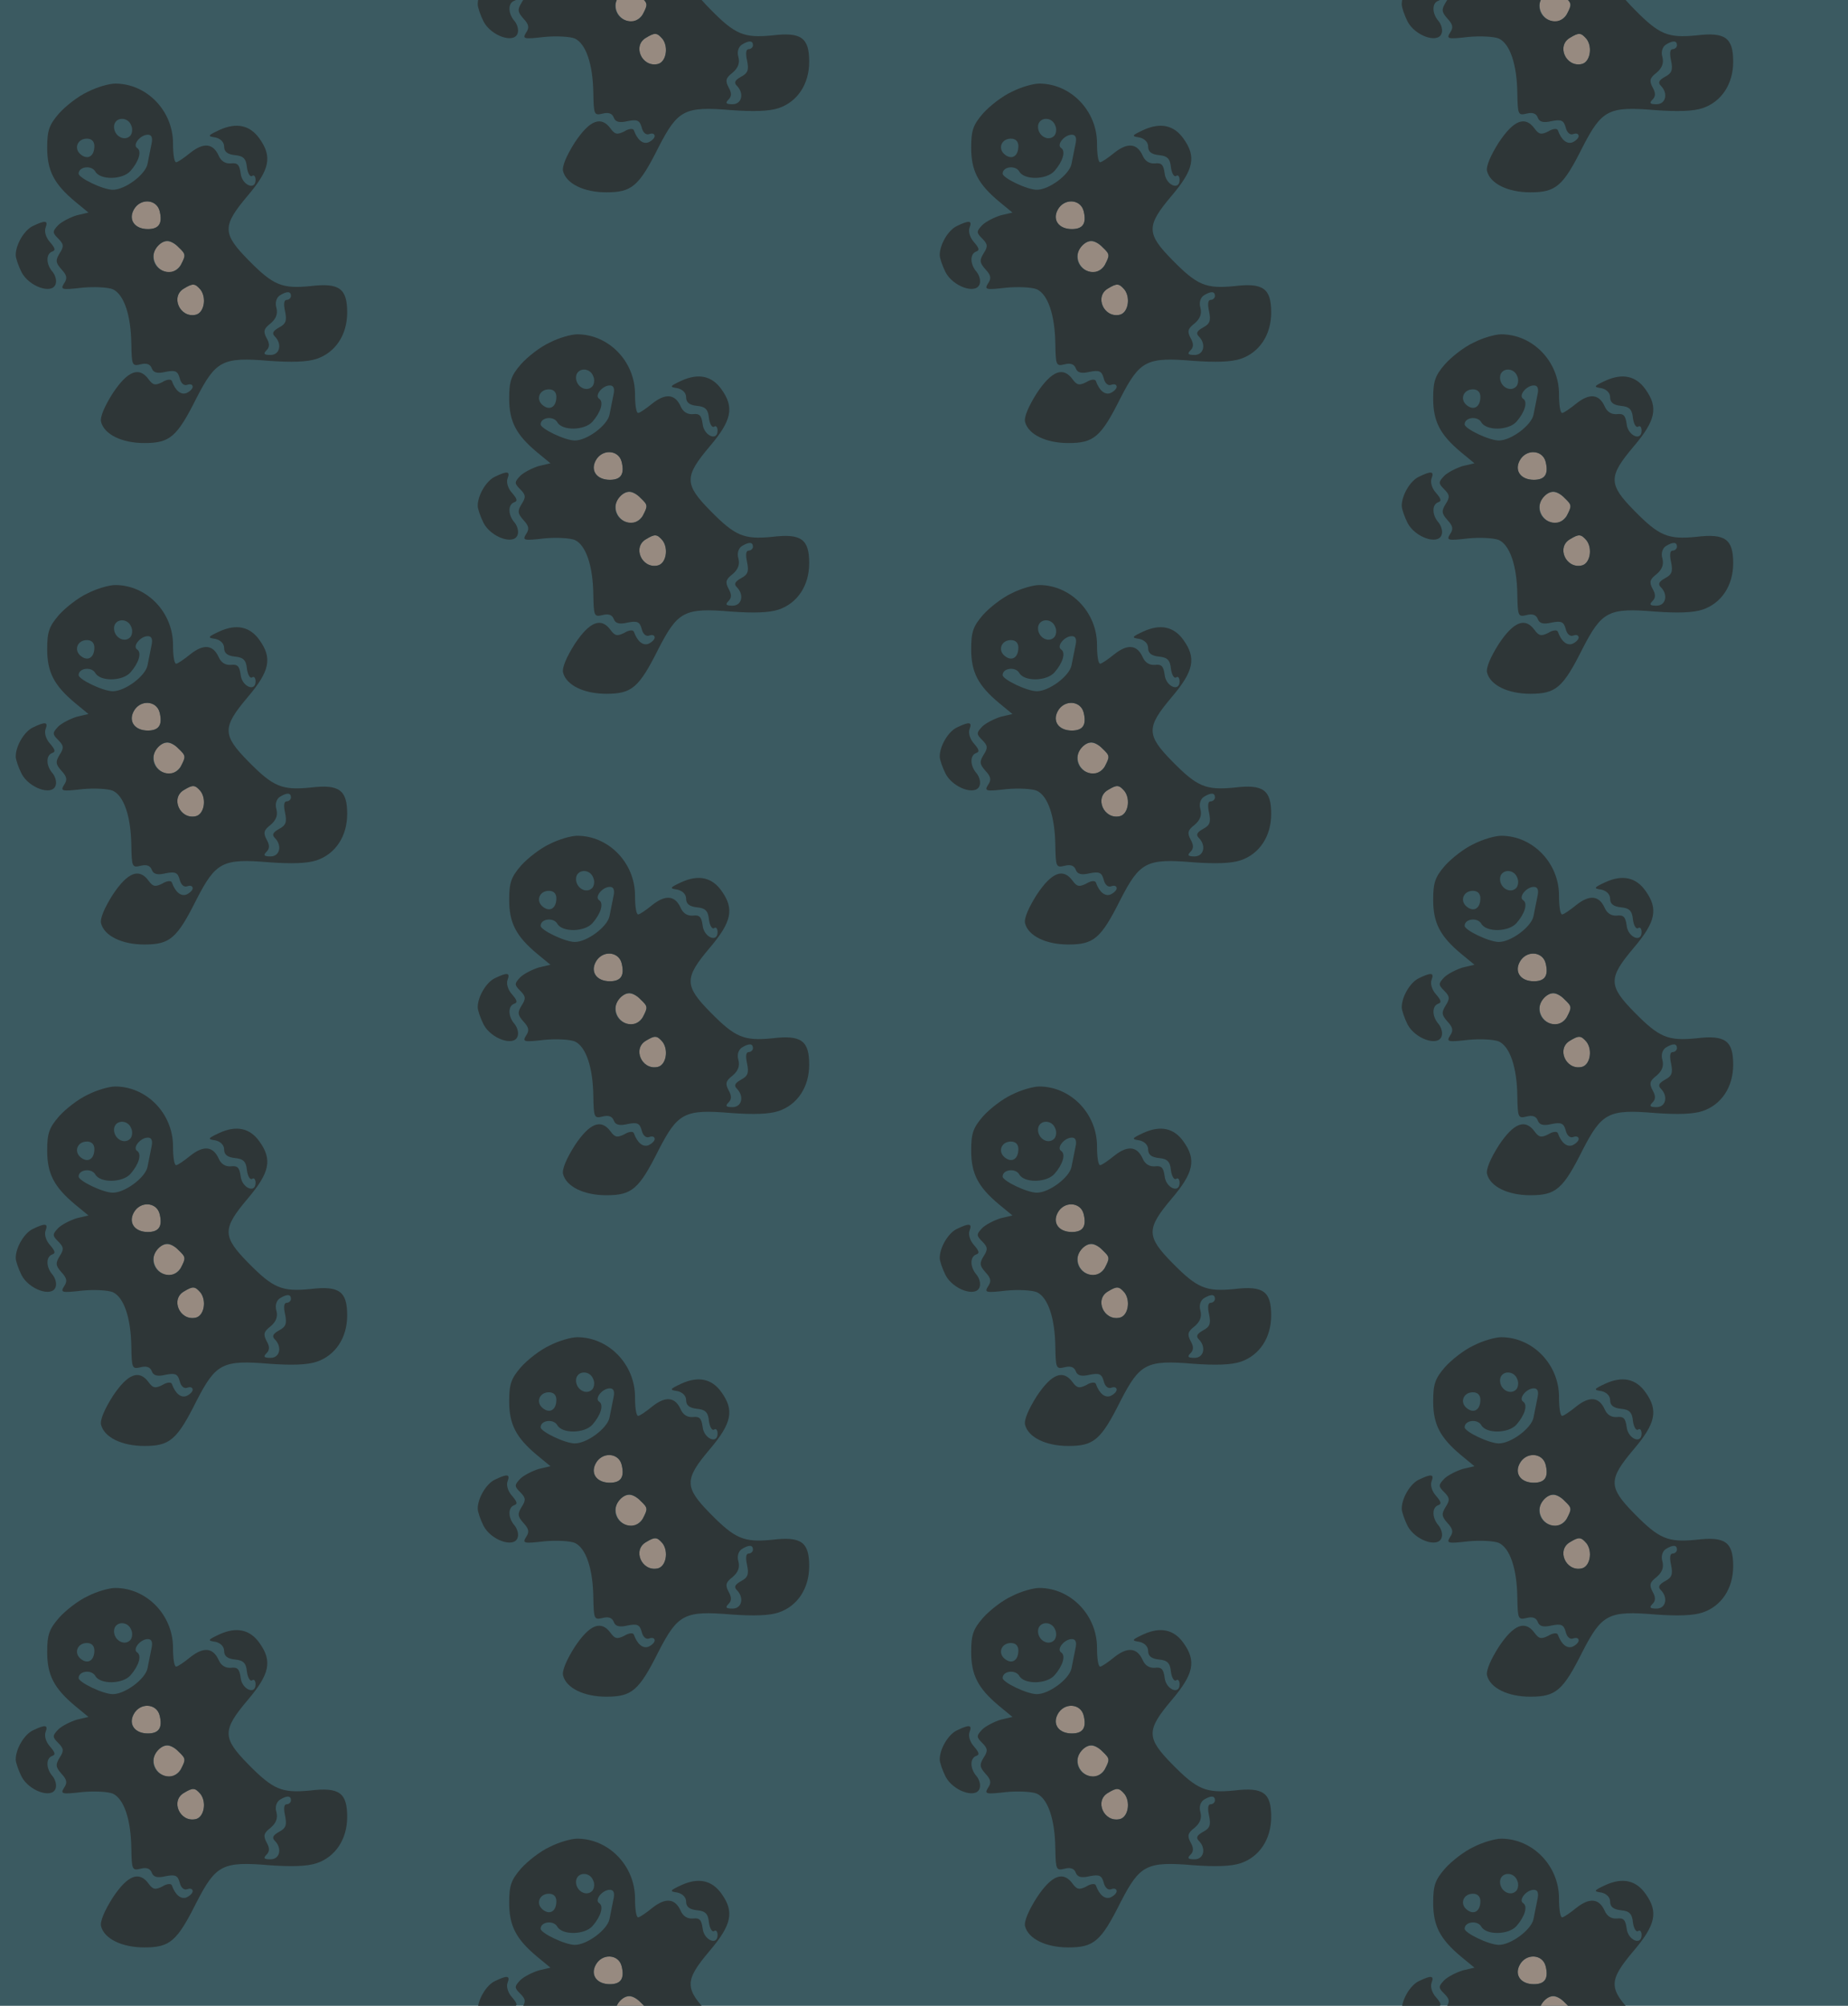 <?xml version="1.0" standalone="no"?>
<!DOCTYPE svg PUBLIC "-//W3C//DTD SVG 20010904//EN"
 "http://www.w3.org/TR/2001/REC-SVG-20010904/DTD/svg10.dtd">
<svg version="1.0" xmlns="http://www.w3.org/2000/svg" width="376pt" height="408pt" viewBox="0 0 376 408" preserveAspectRatio = "xMidYMid meet" >
<rect width="376" height="408" fill="#3B5A61"/>
<g id="col0" transform="translate(0, 13)">
<g id="0" transform="translate(0,0.0)scale(0.8,0.8)">

<path d="M468 449 c-35 -20 -11 -75 29 -67 22 4 29 43 13 64 -14 16 -19 17 -42 3z" transform="translate(0,102) scale(0.1,-0.1)" stroke="none" fill="#978A80"/>

<path d="M340 649 c-14 -26 3 -49 36 -49 28 0 38 14 30 46 -8 31 -50 33 -66 3z" transform="translate(0,102) scale(0.1,-0.1)" stroke="none" fill="#978A80"/>

<path d="M402 558 c-25 -25 -6 -68 30 -68 9 0 22 9 28 19 13 25 13 27 -6 45 -19 19 -36 20 -52 4z" transform="translate(0,102) scale(0.1,-0.1)" stroke="none" fill="#978A80"/>

<path d="M84 608 c-22 -10 -44 -47 -44 -74 0 -8 7 -28 15 -44 19 -36 76 -56 86 -31 4 9 0 23 -7 32 -17 19 -18 46 -1 52 9 3 7 9 -6 24 -10 11 -15 27 -11 37 7 18 -1 19 -32 4z" transform="translate(0,102) scale(0.1,-0.1)" stroke="none" fill="#2E3637"/>

<path d="M223 949 c-24 -11 -56 -36 -73 -55 -25 -29 -30 -43 -30 -87 0 -58 17 -92 71 -137 l34 -28 -30 -7 c-16 -5 -38 -16 -47 -25 -15 -16 -15 -19 0 -34 14 -14 15 -20 4 -37 -11 -18 -11 -24 4 -41 14 -15 16 -23 7 -36 -10 -16 -6 -17 46 -11 31 3 66 1 78 -4 28 -13 46 -65 47 -139 1 -54 2 -57 23 -52 15 4 25 1 29 -10 4 -11 14 -14 35 -9 25 5 31 2 36 -16 3 -13 11 -20 19 -17 8 3 14 1 14 -5 0 -5 -7 -12 -16 -16 -14 -5 -28 6 -37 31 -2 5 -13 4 -24 -3 -18 -9 -24 -8 -35 7 -24 33 -53 22 -91 -35 -21 -33 -33 -61 -30 -73 8 -32 53 -54 110 -54 65 0 83 15 133 115 49 95 66 104 185 94 56 -4 96 -3 120 5 48 16 78 61 78 118 0 61 -20 76 -94 67 -72 -7 -94 2 -157 66 -67 68 -67 87 -2 164 56 66 63 99 30 145 -24 34 -58 42 -102 22 -30 -14 -31 -16 -10 -19 13 -3 22 -12 22 -23 0 -13 8 -20 28 -22 21 -2 28 -9 30 -31 2 -15 8 -25 13 -22 5 4 9 -1 9 -10 0 -28 -35 -13 -38 17 -3 22 -8 27 -25 25 -14 -1 -25 6 -31 20 -14 31 -38 34 -72 7 -16 -13 -32 -24 -36 -24 -5 0 -8 21 -8 48 0 83 -67 152 -147 152 -15 0 -47 -9 -70 -21z m111 -86 c4 -9 2 -21 -3 -26 -15 -15 -41 0 -41 23 0 25 35 28 44 3z m51 -48 c-3 -14 -7 -36 -10 -50 -6 -27 -57 -65 -88 -65 -25 0 -87 30 -87 41 0 18 32 22 42 6 12 -23 70 -22 90 1 21 24 29 50 17 58 -13 8 8 34 27 34 10 0 13 -8 9 -25z m-145 -4 c0 -26 -17 -36 -35 -21 -18 15 -8 40 16 40 12 0 19 -7 19 -19z m166 -165 c8 -32 -2 -46 -30 -46 -33 0 -50 23 -36 49 16 30 58 28 66 -3z m48 -92 c19 -18 19 -20 6 -45 -18 -33 -70 -18 -70 21 0 19 19 40 36 40 7 0 20 -7 28 -16z m56 -108 c16 -21 9 -60 -13 -64 -40 -8 -64 47 -29 67 23 14 28 13 42 -3z m230 -16 c0 -5 -5 -10 -11 -10 -7 0 -8 -11 -4 -29 5 -24 2 -32 -15 -41 -16 -9 -19 -15 -11 -23 19 -19 13 -47 -11 -47 -17 0 -19 3 -10 12 8 8 8 17 0 31 -9 17 -7 24 10 37 14 12 19 24 15 40 -4 13 0 25 8 31 19 12 29 11 29 -1z" transform="translate(0,102) scale(0.1,-0.1)" stroke="none" fill="#2E3637"/>

</g>

<g id="1" transform="translate(0,102.0)scale(0.8,0.8)">

<path d="M468 449 c-35 -20 -11 -75 29 -67 22 4 29 43 13 64 -14 16 -19 17 -42 3z" transform="translate(0,102) scale(0.1,-0.1)" stroke="none" fill="#978A80"/>

<path d="M340 649 c-14 -26 3 -49 36 -49 28 0 38 14 30 46 -8 31 -50 33 -66 3z" transform="translate(0,102) scale(0.1,-0.1)" stroke="none" fill="#978A80"/>

<path d="M402 558 c-25 -25 -6 -68 30 -68 9 0 22 9 28 19 13 25 13 27 -6 45 -19 19 -36 20 -52 4z" transform="translate(0,102) scale(0.1,-0.1)" stroke="none" fill="#978A80"/>

<path d="M84 608 c-22 -10 -44 -47 -44 -74 0 -8 7 -28 15 -44 19 -36 76 -56 86 -31 4 9 0 23 -7 32 -17 19 -18 46 -1 52 9 3 7 9 -6 24 -10 11 -15 27 -11 37 7 18 -1 19 -32 4z" transform="translate(0,102) scale(0.1,-0.1)" stroke="none" fill="#2E3637"/>

<path d="M223 949 c-24 -11 -56 -36 -73 -55 -25 -29 -30 -43 -30 -87 0 -58 17 -92 71 -137 l34 -28 -30 -7 c-16 -5 -38 -16 -47 -25 -15 -16 -15 -19 0 -34 14 -14 15 -20 4 -37 -11 -18 -11 -24 4 -41 14 -15 16 -23 7 -36 -10 -16 -6 -17 46 -11 31 3 66 1 78 -4 28 -13 46 -65 47 -139 1 -54 2 -57 23 -52 15 4 25 1 29 -10 4 -11 14 -14 35 -9 25 5 31 2 36 -16 3 -13 11 -20 19 -17 8 3 14 1 14 -5 0 -5 -7 -12 -16 -16 -14 -5 -28 6 -37 31 -2 5 -13 4 -24 -3 -18 -9 -24 -8 -35 7 -24 33 -53 22 -91 -35 -21 -33 -33 -61 -30 -73 8 -32 53 -54 110 -54 65 0 83 15 133 115 49 95 66 104 185 94 56 -4 96 -3 120 5 48 16 78 61 78 118 0 61 -20 76 -94 67 -72 -7 -94 2 -157 66 -67 68 -67 87 -2 164 56 66 63 99 30 145 -24 34 -58 42 -102 22 -30 -14 -31 -16 -10 -19 13 -3 22 -12 22 -23 0 -13 8 -20 28 -22 21 -2 28 -9 30 -31 2 -15 8 -25 13 -22 5 4 9 -1 9 -10 0 -28 -35 -13 -38 17 -3 22 -8 27 -25 25 -14 -1 -25 6 -31 20 -14 31 -38 34 -72 7 -16 -13 -32 -24 -36 -24 -5 0 -8 21 -8 48 0 83 -67 152 -147 152 -15 0 -47 -9 -70 -21z m111 -86 c4 -9 2 -21 -3 -26 -15 -15 -41 0 -41 23 0 25 35 28 44 3z m51 -48 c-3 -14 -7 -36 -10 -50 -6 -27 -57 -65 -88 -65 -25 0 -87 30 -87 41 0 18 32 22 42 6 12 -23 70 -22 90 1 21 24 29 50 17 58 -13 8 8 34 27 34 10 0 13 -8 9 -25z m-145 -4 c0 -26 -17 -36 -35 -21 -18 15 -8 40 16 40 12 0 19 -7 19 -19z m166 -165 c8 -32 -2 -46 -30 -46 -33 0 -50 23 -36 49 16 30 58 28 66 -3z m48 -92 c19 -18 19 -20 6 -45 -18 -33 -70 -18 -70 21 0 19 19 40 36 40 7 0 20 -7 28 -16z m56 -108 c16 -21 9 -60 -13 -64 -40 -8 -64 47 -29 67 23 14 28 13 42 -3z m230 -16 c0 -5 -5 -10 -11 -10 -7 0 -8 -11 -4 -29 5 -24 2 -32 -15 -41 -16 -9 -19 -15 -11 -23 19 -19 13 -47 -11 -47 -17 0 -19 3 -10 12 8 8 8 17 0 31 -9 17 -7 24 10 37 14 12 19 24 15 40 -4 13 0 25 8 31 19 12 29 11 29 -1z" transform="translate(0,102) scale(0.1,-0.1)" stroke="none" fill="#2E3637"/>

</g>

<g id="2" transform="translate(0,204.0)scale(0.8,0.8)">

<path d="M468 449 c-35 -20 -11 -75 29 -67 22 4 29 43 13 64 -14 16 -19 17 -42 3z" transform="translate(0,102) scale(0.1,-0.1)" stroke="none" fill="#978A80"/>

<path d="M340 649 c-14 -26 3 -49 36 -49 28 0 38 14 30 46 -8 31 -50 33 -66 3z" transform="translate(0,102) scale(0.1,-0.1)" stroke="none" fill="#978A80"/>

<path d="M402 558 c-25 -25 -6 -68 30 -68 9 0 22 9 28 19 13 25 13 27 -6 45 -19 19 -36 20 -52 4z" transform="translate(0,102) scale(0.1,-0.1)" stroke="none" fill="#978A80"/>

<path d="M84 608 c-22 -10 -44 -47 -44 -74 0 -8 7 -28 15 -44 19 -36 76 -56 86 -31 4 9 0 23 -7 32 -17 19 -18 46 -1 52 9 3 7 9 -6 24 -10 11 -15 27 -11 37 7 18 -1 19 -32 4z" transform="translate(0,102) scale(0.1,-0.1)" stroke="none" fill="#2E3637"/>

<path d="M223 949 c-24 -11 -56 -36 -73 -55 -25 -29 -30 -43 -30 -87 0 -58 17 -92 71 -137 l34 -28 -30 -7 c-16 -5 -38 -16 -47 -25 -15 -16 -15 -19 0 -34 14 -14 15 -20 4 -37 -11 -18 -11 -24 4 -41 14 -15 16 -23 7 -36 -10 -16 -6 -17 46 -11 31 3 66 1 78 -4 28 -13 46 -65 47 -139 1 -54 2 -57 23 -52 15 4 25 1 29 -10 4 -11 14 -14 35 -9 25 5 31 2 36 -16 3 -13 11 -20 19 -17 8 3 14 1 14 -5 0 -5 -7 -12 -16 -16 -14 -5 -28 6 -37 31 -2 5 -13 4 -24 -3 -18 -9 -24 -8 -35 7 -24 33 -53 22 -91 -35 -21 -33 -33 -61 -30 -73 8 -32 53 -54 110 -54 65 0 83 15 133 115 49 95 66 104 185 94 56 -4 96 -3 120 5 48 16 78 61 78 118 0 61 -20 76 -94 67 -72 -7 -94 2 -157 66 -67 68 -67 87 -2 164 56 66 63 99 30 145 -24 34 -58 42 -102 22 -30 -14 -31 -16 -10 -19 13 -3 22 -12 22 -23 0 -13 8 -20 28 -22 21 -2 28 -9 30 -31 2 -15 8 -25 13 -22 5 4 9 -1 9 -10 0 -28 -35 -13 -38 17 -3 22 -8 27 -25 25 -14 -1 -25 6 -31 20 -14 31 -38 34 -72 7 -16 -13 -32 -24 -36 -24 -5 0 -8 21 -8 48 0 83 -67 152 -147 152 -15 0 -47 -9 -70 -21z m111 -86 c4 -9 2 -21 -3 -26 -15 -15 -41 0 -41 23 0 25 35 28 44 3z m51 -48 c-3 -14 -7 -36 -10 -50 -6 -27 -57 -65 -88 -65 -25 0 -87 30 -87 41 0 18 32 22 42 6 12 -23 70 -22 90 1 21 24 29 50 17 58 -13 8 8 34 27 34 10 0 13 -8 9 -25z m-145 -4 c0 -26 -17 -36 -35 -21 -18 15 -8 40 16 40 12 0 19 -7 19 -19z m166 -165 c8 -32 -2 -46 -30 -46 -33 0 -50 23 -36 49 16 30 58 28 66 -3z m48 -92 c19 -18 19 -20 6 -45 -18 -33 -70 -18 -70 21 0 19 19 40 36 40 7 0 20 -7 28 -16z m56 -108 c16 -21 9 -60 -13 -64 -40 -8 -64 47 -29 67 23 14 28 13 42 -3z m230 -16 c0 -5 -5 -10 -11 -10 -7 0 -8 -11 -4 -29 5 -24 2 -32 -15 -41 -16 -9 -19 -15 -11 -23 19 -19 13 -47 -11 -47 -17 0 -19 3 -10 12 8 8 8 17 0 31 -9 17 -7 24 10 37 14 12 19 24 15 40 -4 13 0 25 8 31 19 12 29 11 29 -1z" transform="translate(0,102) scale(0.1,-0.1)" stroke="none" fill="#2E3637"/>

</g>

<g id="3" transform="translate(0,306.0)scale(0.8,0.8)">

<path d="M468 449 c-35 -20 -11 -75 29 -67 22 4 29 43 13 64 -14 16 -19 17 -42 3z" transform="translate(0,102) scale(0.1,-0.1)" stroke="none" fill="#978A80"/>

<path d="M340 649 c-14 -26 3 -49 36 -49 28 0 38 14 30 46 -8 31 -50 33 -66 3z" transform="translate(0,102) scale(0.1,-0.1)" stroke="none" fill="#978A80"/>

<path d="M402 558 c-25 -25 -6 -68 30 -68 9 0 22 9 28 19 13 25 13 27 -6 45 -19 19 -36 20 -52 4z" transform="translate(0,102) scale(0.1,-0.1)" stroke="none" fill="#978A80"/>

<path d="M84 608 c-22 -10 -44 -47 -44 -74 0 -8 7 -28 15 -44 19 -36 76 -56 86 -31 4 9 0 23 -7 32 -17 19 -18 46 -1 52 9 3 7 9 -6 24 -10 11 -15 27 -11 37 7 18 -1 19 -32 4z" transform="translate(0,102) scale(0.1,-0.1)" stroke="none" fill="#2E3637"/>

<path d="M223 949 c-24 -11 -56 -36 -73 -55 -25 -29 -30 -43 -30 -87 0 -58 17 -92 71 -137 l34 -28 -30 -7 c-16 -5 -38 -16 -47 -25 -15 -16 -15 -19 0 -34 14 -14 15 -20 4 -37 -11 -18 -11 -24 4 -41 14 -15 16 -23 7 -36 -10 -16 -6 -17 46 -11 31 3 66 1 78 -4 28 -13 46 -65 47 -139 1 -54 2 -57 23 -52 15 4 25 1 29 -10 4 -11 14 -14 35 -9 25 5 31 2 36 -16 3 -13 11 -20 19 -17 8 3 14 1 14 -5 0 -5 -7 -12 -16 -16 -14 -5 -28 6 -37 31 -2 5 -13 4 -24 -3 -18 -9 -24 -8 -35 7 -24 33 -53 22 -91 -35 -21 -33 -33 -61 -30 -73 8 -32 53 -54 110 -54 65 0 83 15 133 115 49 95 66 104 185 94 56 -4 96 -3 120 5 48 16 78 61 78 118 0 61 -20 76 -94 67 -72 -7 -94 2 -157 66 -67 68 -67 87 -2 164 56 66 63 99 30 145 -24 34 -58 42 -102 22 -30 -14 -31 -16 -10 -19 13 -3 22 -12 22 -23 0 -13 8 -20 28 -22 21 -2 28 -9 30 -31 2 -15 8 -25 13 -22 5 4 9 -1 9 -10 0 -28 -35 -13 -38 17 -3 22 -8 27 -25 25 -14 -1 -25 6 -31 20 -14 31 -38 34 -72 7 -16 -13 -32 -24 -36 -24 -5 0 -8 21 -8 48 0 83 -67 152 -147 152 -15 0 -47 -9 -70 -21z m111 -86 c4 -9 2 -21 -3 -26 -15 -15 -41 0 -41 23 0 25 35 28 44 3z m51 -48 c-3 -14 -7 -36 -10 -50 -6 -27 -57 -65 -88 -65 -25 0 -87 30 -87 41 0 18 32 22 42 6 12 -23 70 -22 90 1 21 24 29 50 17 58 -13 8 8 34 27 34 10 0 13 -8 9 -25z m-145 -4 c0 -26 -17 -36 -35 -21 -18 15 -8 40 16 40 12 0 19 -7 19 -19z m166 -165 c8 -32 -2 -46 -30 -46 -33 0 -50 23 -36 49 16 30 58 28 66 -3z m48 -92 c19 -18 19 -20 6 -45 -18 -33 -70 -18 -70 21 0 19 19 40 36 40 7 0 20 -7 28 -16z m56 -108 c16 -21 9 -60 -13 -64 -40 -8 -64 47 -29 67 23 14 28 13 42 -3z m230 -16 c0 -5 -5 -10 -11 -10 -7 0 -8 -11 -4 -29 5 -24 2 -32 -15 -41 -16 -9 -19 -15 -11 -23 19 -19 13 -47 -11 -47 -17 0 -19 3 -10 12 8 8 8 17 0 31 -9 17 -7 24 10 37 14 12 19 24 15 40 -4 13 0 25 8 31 19 12 29 11 29 -1z" transform="translate(0,102) scale(0.1,-0.1)" stroke="none" fill="#2E3637"/>

</g>

<g id="4" transform="translate(0,408.0)scale(0.8,0.8)">

<path d="M468 449 c-35 -20 -11 -75 29 -67 22 4 29 43 13 64 -14 16 -19 17 -42 3z" transform="translate(0,102) scale(0.1,-0.1)" stroke="none" fill="#978A80"/>

<path d="M340 649 c-14 -26 3 -49 36 -49 28 0 38 14 30 46 -8 31 -50 33 -66 3z" transform="translate(0,102) scale(0.1,-0.1)" stroke="none" fill="#978A80"/>

<path d="M402 558 c-25 -25 -6 -68 30 -68 9 0 22 9 28 19 13 25 13 27 -6 45 -19 19 -36 20 -52 4z" transform="translate(0,102) scale(0.1,-0.1)" stroke="none" fill="#978A80"/>

<path d="M84 608 c-22 -10 -44 -47 -44 -74 0 -8 7 -28 15 -44 19 -36 76 -56 86 -31 4 9 0 23 -7 32 -17 19 -18 46 -1 52 9 3 7 9 -6 24 -10 11 -15 27 -11 37 7 18 -1 19 -32 4z" transform="translate(0,102) scale(0.1,-0.1)" stroke="none" fill="#2E3637"/>

<path d="M223 949 c-24 -11 -56 -36 -73 -55 -25 -29 -30 -43 -30 -87 0 -58 17 -92 71 -137 l34 -28 -30 -7 c-16 -5 -38 -16 -47 -25 -15 -16 -15 -19 0 -34 14 -14 15 -20 4 -37 -11 -18 -11 -24 4 -41 14 -15 16 -23 7 -36 -10 -16 -6 -17 46 -11 31 3 66 1 78 -4 28 -13 46 -65 47 -139 1 -54 2 -57 23 -52 15 4 25 1 29 -10 4 -11 14 -14 35 -9 25 5 31 2 36 -16 3 -13 11 -20 19 -17 8 3 14 1 14 -5 0 -5 -7 -12 -16 -16 -14 -5 -28 6 -37 31 -2 5 -13 4 -24 -3 -18 -9 -24 -8 -35 7 -24 33 -53 22 -91 -35 -21 -33 -33 -61 -30 -73 8 -32 53 -54 110 -54 65 0 83 15 133 115 49 95 66 104 185 94 56 -4 96 -3 120 5 48 16 78 61 78 118 0 61 -20 76 -94 67 -72 -7 -94 2 -157 66 -67 68 -67 87 -2 164 56 66 63 99 30 145 -24 34 -58 42 -102 22 -30 -14 -31 -16 -10 -19 13 -3 22 -12 22 -23 0 -13 8 -20 28 -22 21 -2 28 -9 30 -31 2 -15 8 -25 13 -22 5 4 9 -1 9 -10 0 -28 -35 -13 -38 17 -3 22 -8 27 -25 25 -14 -1 -25 6 -31 20 -14 31 -38 34 -72 7 -16 -13 -32 -24 -36 -24 -5 0 -8 21 -8 48 0 83 -67 152 -147 152 -15 0 -47 -9 -70 -21z m111 -86 c4 -9 2 -21 -3 -26 -15 -15 -41 0 -41 23 0 25 35 28 44 3z m51 -48 c-3 -14 -7 -36 -10 -50 -6 -27 -57 -65 -88 -65 -25 0 -87 30 -87 41 0 18 32 22 42 6 12 -23 70 -22 90 1 21 24 29 50 17 58 -13 8 8 34 27 34 10 0 13 -8 9 -25z m-145 -4 c0 -26 -17 -36 -35 -21 -18 15 -8 40 16 40 12 0 19 -7 19 -19z m166 -165 c8 -32 -2 -46 -30 -46 -33 0 -50 23 -36 49 16 30 58 28 66 -3z m48 -92 c19 -18 19 -20 6 -45 -18 -33 -70 -18 -70 21 0 19 19 40 36 40 7 0 20 -7 28 -16z m56 -108 c16 -21 9 -60 -13 -64 -40 -8 -64 47 -29 67 23 14 28 13 42 -3z m230 -16 c0 -5 -5 -10 -11 -10 -7 0 -8 -11 -4 -29 5 -24 2 -32 -15 -41 -16 -9 -19 -15 -11 -23 19 -19 13 -47 -11 -47 -17 0 -19 3 -10 12 8 8 8 17 0 31 -9 17 -7 24 10 37 14 12 19 24 15 40 -4 13 0 25 8 31 19 12 29 11 29 -1z" transform="translate(0,102) scale(0.1,-0.1)" stroke="none" fill="#2E3637"/>

</g>

</g>
<g id="col1" transform="translate(94, -38.0)">
<g id="0" transform="translate(0,0.0)scale(0.8,0.8)">

<path d="M468 449 c-35 -20 -11 -75 29 -67 22 4 29 43 13 64 -14 16 -19 17 -42 3z" transform="translate(0,102) scale(0.1,-0.1)" stroke="none" fill="#978A80"/>

<path d="M340 649 c-14 -26 3 -49 36 -49 28 0 38 14 30 46 -8 31 -50 33 -66 3z" transform="translate(0,102) scale(0.1,-0.1)" stroke="none" fill="#978A80"/>

<path d="M402 558 c-25 -25 -6 -68 30 -68 9 0 22 9 28 19 13 25 13 27 -6 45 -19 19 -36 20 -52 4z" transform="translate(0,102) scale(0.1,-0.1)" stroke="none" fill="#978A80"/>

<path d="M84 608 c-22 -10 -44 -47 -44 -74 0 -8 7 -28 15 -44 19 -36 76 -56 86 -31 4 9 0 23 -7 32 -17 19 -18 46 -1 52 9 3 7 9 -6 24 -10 11 -15 27 -11 37 7 18 -1 19 -32 4z" transform="translate(0,102) scale(0.1,-0.1)" stroke="none" fill="#2E3637"/>

<path d="M223 949 c-24 -11 -56 -36 -73 -55 -25 -29 -30 -43 -30 -87 0 -58 17 -92 71 -137 l34 -28 -30 -7 c-16 -5 -38 -16 -47 -25 -15 -16 -15 -19 0 -34 14 -14 15 -20 4 -37 -11 -18 -11 -24 4 -41 14 -15 16 -23 7 -36 -10 -16 -6 -17 46 -11 31 3 66 1 78 -4 28 -13 46 -65 47 -139 1 -54 2 -57 23 -52 15 4 25 1 29 -10 4 -11 14 -14 35 -9 25 5 31 2 36 -16 3 -13 11 -20 19 -17 8 3 14 1 14 -5 0 -5 -7 -12 -16 -16 -14 -5 -28 6 -37 31 -2 5 -13 4 -24 -3 -18 -9 -24 -8 -35 7 -24 33 -53 22 -91 -35 -21 -33 -33 -61 -30 -73 8 -32 53 -54 110 -54 65 0 83 15 133 115 49 95 66 104 185 94 56 -4 96 -3 120 5 48 16 78 61 78 118 0 61 -20 76 -94 67 -72 -7 -94 2 -157 66 -67 68 -67 87 -2 164 56 66 63 99 30 145 -24 34 -58 42 -102 22 -30 -14 -31 -16 -10 -19 13 -3 22 -12 22 -23 0 -13 8 -20 28 -22 21 -2 28 -9 30 -31 2 -15 8 -25 13 -22 5 4 9 -1 9 -10 0 -28 -35 -13 -38 17 -3 22 -8 27 -25 25 -14 -1 -25 6 -31 20 -14 31 -38 34 -72 7 -16 -13 -32 -24 -36 -24 -5 0 -8 21 -8 48 0 83 -67 152 -147 152 -15 0 -47 -9 -70 -21z m111 -86 c4 -9 2 -21 -3 -26 -15 -15 -41 0 -41 23 0 25 35 28 44 3z m51 -48 c-3 -14 -7 -36 -10 -50 -6 -27 -57 -65 -88 -65 -25 0 -87 30 -87 41 0 18 32 22 42 6 12 -23 70 -22 90 1 21 24 29 50 17 58 -13 8 8 34 27 34 10 0 13 -8 9 -25z m-145 -4 c0 -26 -17 -36 -35 -21 -18 15 -8 40 16 40 12 0 19 -7 19 -19z m166 -165 c8 -32 -2 -46 -30 -46 -33 0 -50 23 -36 49 16 30 58 28 66 -3z m48 -92 c19 -18 19 -20 6 -45 -18 -33 -70 -18 -70 21 0 19 19 40 36 40 7 0 20 -7 28 -16z m56 -108 c16 -21 9 -60 -13 -64 -40 -8 -64 47 -29 67 23 14 28 13 42 -3z m230 -16 c0 -5 -5 -10 -11 -10 -7 0 -8 -11 -4 -29 5 -24 2 -32 -15 -41 -16 -9 -19 -15 -11 -23 19 -19 13 -47 -11 -47 -17 0 -19 3 -10 12 8 8 8 17 0 31 -9 17 -7 24 10 37 14 12 19 24 15 40 -4 13 0 25 8 31 19 12 29 11 29 -1z" transform="translate(0,102) scale(0.1,-0.1)" stroke="none" fill="#2E3637"/>

</g>

<g id="1" transform="translate(0,102.0)scale(0.8,0.8)">

<path d="M468 449 c-35 -20 -11 -75 29 -67 22 4 29 43 13 64 -14 16 -19 17 -42 3z" transform="translate(0,102) scale(0.1,-0.1)" stroke="none" fill="#978A80"/>

<path d="M340 649 c-14 -26 3 -49 36 -49 28 0 38 14 30 46 -8 31 -50 33 -66 3z" transform="translate(0,102) scale(0.1,-0.1)" stroke="none" fill="#978A80"/>

<path d="M402 558 c-25 -25 -6 -68 30 -68 9 0 22 9 28 19 13 25 13 27 -6 45 -19 19 -36 20 -52 4z" transform="translate(0,102) scale(0.1,-0.1)" stroke="none" fill="#978A80"/>

<path d="M84 608 c-22 -10 -44 -47 -44 -74 0 -8 7 -28 15 -44 19 -36 76 -56 86 -31 4 9 0 23 -7 32 -17 19 -18 46 -1 52 9 3 7 9 -6 24 -10 11 -15 27 -11 37 7 18 -1 19 -32 4z" transform="translate(0,102) scale(0.1,-0.1)" stroke="none" fill="#2E3637"/>

<path d="M223 949 c-24 -11 -56 -36 -73 -55 -25 -29 -30 -43 -30 -87 0 -58 17 -92 71 -137 l34 -28 -30 -7 c-16 -5 -38 -16 -47 -25 -15 -16 -15 -19 0 -34 14 -14 15 -20 4 -37 -11 -18 -11 -24 4 -41 14 -15 16 -23 7 -36 -10 -16 -6 -17 46 -11 31 3 66 1 78 -4 28 -13 46 -65 47 -139 1 -54 2 -57 23 -52 15 4 25 1 29 -10 4 -11 14 -14 35 -9 25 5 31 2 36 -16 3 -13 11 -20 19 -17 8 3 14 1 14 -5 0 -5 -7 -12 -16 -16 -14 -5 -28 6 -37 31 -2 5 -13 4 -24 -3 -18 -9 -24 -8 -35 7 -24 33 -53 22 -91 -35 -21 -33 -33 -61 -30 -73 8 -32 53 -54 110 -54 65 0 83 15 133 115 49 95 66 104 185 94 56 -4 96 -3 120 5 48 16 78 61 78 118 0 61 -20 76 -94 67 -72 -7 -94 2 -157 66 -67 68 -67 87 -2 164 56 66 63 99 30 145 -24 34 -58 42 -102 22 -30 -14 -31 -16 -10 -19 13 -3 22 -12 22 -23 0 -13 8 -20 28 -22 21 -2 28 -9 30 -31 2 -15 8 -25 13 -22 5 4 9 -1 9 -10 0 -28 -35 -13 -38 17 -3 22 -8 27 -25 25 -14 -1 -25 6 -31 20 -14 31 -38 34 -72 7 -16 -13 -32 -24 -36 -24 -5 0 -8 21 -8 48 0 83 -67 152 -147 152 -15 0 -47 -9 -70 -21z m111 -86 c4 -9 2 -21 -3 -26 -15 -15 -41 0 -41 23 0 25 35 28 44 3z m51 -48 c-3 -14 -7 -36 -10 -50 -6 -27 -57 -65 -88 -65 -25 0 -87 30 -87 41 0 18 32 22 42 6 12 -23 70 -22 90 1 21 24 29 50 17 58 -13 8 8 34 27 34 10 0 13 -8 9 -25z m-145 -4 c0 -26 -17 -36 -35 -21 -18 15 -8 40 16 40 12 0 19 -7 19 -19z m166 -165 c8 -32 -2 -46 -30 -46 -33 0 -50 23 -36 49 16 30 58 28 66 -3z m48 -92 c19 -18 19 -20 6 -45 -18 -33 -70 -18 -70 21 0 19 19 40 36 40 7 0 20 -7 28 -16z m56 -108 c16 -21 9 -60 -13 -64 -40 -8 -64 47 -29 67 23 14 28 13 42 -3z m230 -16 c0 -5 -5 -10 -11 -10 -7 0 -8 -11 -4 -29 5 -24 2 -32 -15 -41 -16 -9 -19 -15 -11 -23 19 -19 13 -47 -11 -47 -17 0 -19 3 -10 12 8 8 8 17 0 31 -9 17 -7 24 10 37 14 12 19 24 15 40 -4 13 0 25 8 31 19 12 29 11 29 -1z" transform="translate(0,102) scale(0.1,-0.1)" stroke="none" fill="#2E3637"/>

</g>

<g id="2" transform="translate(0,204.0)scale(0.8,0.8)">

<path d="M468 449 c-35 -20 -11 -75 29 -67 22 4 29 43 13 64 -14 16 -19 17 -42 3z" transform="translate(0,102) scale(0.1,-0.1)" stroke="none" fill="#978A80"/>

<path d="M340 649 c-14 -26 3 -49 36 -49 28 0 38 14 30 46 -8 31 -50 33 -66 3z" transform="translate(0,102) scale(0.1,-0.1)" stroke="none" fill="#978A80"/>

<path d="M402 558 c-25 -25 -6 -68 30 -68 9 0 22 9 28 19 13 25 13 27 -6 45 -19 19 -36 20 -52 4z" transform="translate(0,102) scale(0.1,-0.1)" stroke="none" fill="#978A80"/>

<path d="M84 608 c-22 -10 -44 -47 -44 -74 0 -8 7 -28 15 -44 19 -36 76 -56 86 -31 4 9 0 23 -7 32 -17 19 -18 46 -1 52 9 3 7 9 -6 24 -10 11 -15 27 -11 37 7 18 -1 19 -32 4z" transform="translate(0,102) scale(0.1,-0.1)" stroke="none" fill="#2E3637"/>

<path d="M223 949 c-24 -11 -56 -36 -73 -55 -25 -29 -30 -43 -30 -87 0 -58 17 -92 71 -137 l34 -28 -30 -7 c-16 -5 -38 -16 -47 -25 -15 -16 -15 -19 0 -34 14 -14 15 -20 4 -37 -11 -18 -11 -24 4 -41 14 -15 16 -23 7 -36 -10 -16 -6 -17 46 -11 31 3 66 1 78 -4 28 -13 46 -65 47 -139 1 -54 2 -57 23 -52 15 4 25 1 29 -10 4 -11 14 -14 35 -9 25 5 31 2 36 -16 3 -13 11 -20 19 -17 8 3 14 1 14 -5 0 -5 -7 -12 -16 -16 -14 -5 -28 6 -37 31 -2 5 -13 4 -24 -3 -18 -9 -24 -8 -35 7 -24 33 -53 22 -91 -35 -21 -33 -33 -61 -30 -73 8 -32 53 -54 110 -54 65 0 83 15 133 115 49 95 66 104 185 94 56 -4 96 -3 120 5 48 16 78 61 78 118 0 61 -20 76 -94 67 -72 -7 -94 2 -157 66 -67 68 -67 87 -2 164 56 66 63 99 30 145 -24 34 -58 42 -102 22 -30 -14 -31 -16 -10 -19 13 -3 22 -12 22 -23 0 -13 8 -20 28 -22 21 -2 28 -9 30 -31 2 -15 8 -25 13 -22 5 4 9 -1 9 -10 0 -28 -35 -13 -38 17 -3 22 -8 27 -25 25 -14 -1 -25 6 -31 20 -14 31 -38 34 -72 7 -16 -13 -32 -24 -36 -24 -5 0 -8 21 -8 48 0 83 -67 152 -147 152 -15 0 -47 -9 -70 -21z m111 -86 c4 -9 2 -21 -3 -26 -15 -15 -41 0 -41 23 0 25 35 28 44 3z m51 -48 c-3 -14 -7 -36 -10 -50 -6 -27 -57 -65 -88 -65 -25 0 -87 30 -87 41 0 18 32 22 42 6 12 -23 70 -22 90 1 21 24 29 50 17 58 -13 8 8 34 27 34 10 0 13 -8 9 -25z m-145 -4 c0 -26 -17 -36 -35 -21 -18 15 -8 40 16 40 12 0 19 -7 19 -19z m166 -165 c8 -32 -2 -46 -30 -46 -33 0 -50 23 -36 49 16 30 58 28 66 -3z m48 -92 c19 -18 19 -20 6 -45 -18 -33 -70 -18 -70 21 0 19 19 40 36 40 7 0 20 -7 28 -16z m56 -108 c16 -21 9 -60 -13 -64 -40 -8 -64 47 -29 67 23 14 28 13 42 -3z m230 -16 c0 -5 -5 -10 -11 -10 -7 0 -8 -11 -4 -29 5 -24 2 -32 -15 -41 -16 -9 -19 -15 -11 -23 19 -19 13 -47 -11 -47 -17 0 -19 3 -10 12 8 8 8 17 0 31 -9 17 -7 24 10 37 14 12 19 24 15 40 -4 13 0 25 8 31 19 12 29 11 29 -1z" transform="translate(0,102) scale(0.1,-0.1)" stroke="none" fill="#2E3637"/>

</g>

<g id="3" transform="translate(0,306.0)scale(0.8,0.8)">

<path d="M468 449 c-35 -20 -11 -75 29 -67 22 4 29 43 13 64 -14 16 -19 17 -42 3z" transform="translate(0,102) scale(0.1,-0.1)" stroke="none" fill="#978A80"/>

<path d="M340 649 c-14 -26 3 -49 36 -49 28 0 38 14 30 46 -8 31 -50 33 -66 3z" transform="translate(0,102) scale(0.1,-0.1)" stroke="none" fill="#978A80"/>

<path d="M402 558 c-25 -25 -6 -68 30 -68 9 0 22 9 28 19 13 25 13 27 -6 45 -19 19 -36 20 -52 4z" transform="translate(0,102) scale(0.1,-0.1)" stroke="none" fill="#978A80"/>

<path d="M84 608 c-22 -10 -44 -47 -44 -74 0 -8 7 -28 15 -44 19 -36 76 -56 86 -31 4 9 0 23 -7 32 -17 19 -18 46 -1 52 9 3 7 9 -6 24 -10 11 -15 27 -11 37 7 18 -1 19 -32 4z" transform="translate(0,102) scale(0.1,-0.1)" stroke="none" fill="#2E3637"/>

<path d="M223 949 c-24 -11 -56 -36 -73 -55 -25 -29 -30 -43 -30 -87 0 -58 17 -92 71 -137 l34 -28 -30 -7 c-16 -5 -38 -16 -47 -25 -15 -16 -15 -19 0 -34 14 -14 15 -20 4 -37 -11 -18 -11 -24 4 -41 14 -15 16 -23 7 -36 -10 -16 -6 -17 46 -11 31 3 66 1 78 -4 28 -13 46 -65 47 -139 1 -54 2 -57 23 -52 15 4 25 1 29 -10 4 -11 14 -14 35 -9 25 5 31 2 36 -16 3 -13 11 -20 19 -17 8 3 14 1 14 -5 0 -5 -7 -12 -16 -16 -14 -5 -28 6 -37 31 -2 5 -13 4 -24 -3 -18 -9 -24 -8 -35 7 -24 33 -53 22 -91 -35 -21 -33 -33 -61 -30 -73 8 -32 53 -54 110 -54 65 0 83 15 133 115 49 95 66 104 185 94 56 -4 96 -3 120 5 48 16 78 61 78 118 0 61 -20 76 -94 67 -72 -7 -94 2 -157 66 -67 68 -67 87 -2 164 56 66 63 99 30 145 -24 34 -58 42 -102 22 -30 -14 -31 -16 -10 -19 13 -3 22 -12 22 -23 0 -13 8 -20 28 -22 21 -2 28 -9 30 -31 2 -15 8 -25 13 -22 5 4 9 -1 9 -10 0 -28 -35 -13 -38 17 -3 22 -8 27 -25 25 -14 -1 -25 6 -31 20 -14 31 -38 34 -72 7 -16 -13 -32 -24 -36 -24 -5 0 -8 21 -8 48 0 83 -67 152 -147 152 -15 0 -47 -9 -70 -21z m111 -86 c4 -9 2 -21 -3 -26 -15 -15 -41 0 -41 23 0 25 35 28 44 3z m51 -48 c-3 -14 -7 -36 -10 -50 -6 -27 -57 -65 -88 -65 -25 0 -87 30 -87 41 0 18 32 22 42 6 12 -23 70 -22 90 1 21 24 29 50 17 58 -13 8 8 34 27 34 10 0 13 -8 9 -25z m-145 -4 c0 -26 -17 -36 -35 -21 -18 15 -8 40 16 40 12 0 19 -7 19 -19z m166 -165 c8 -32 -2 -46 -30 -46 -33 0 -50 23 -36 49 16 30 58 28 66 -3z m48 -92 c19 -18 19 -20 6 -45 -18 -33 -70 -18 -70 21 0 19 19 40 36 40 7 0 20 -7 28 -16z m56 -108 c16 -21 9 -60 -13 -64 -40 -8 -64 47 -29 67 23 14 28 13 42 -3z m230 -16 c0 -5 -5 -10 -11 -10 -7 0 -8 -11 -4 -29 5 -24 2 -32 -15 -41 -16 -9 -19 -15 -11 -23 19 -19 13 -47 -11 -47 -17 0 -19 3 -10 12 8 8 8 17 0 31 -9 17 -7 24 10 37 14 12 19 24 15 40 -4 13 0 25 8 31 19 12 29 11 29 -1z" transform="translate(0,102) scale(0.1,-0.1)" stroke="none" fill="#2E3637"/>

</g>

<g id="4" transform="translate(0,408.0)scale(0.8,0.8)">

<path d="M468 449 c-35 -20 -11 -75 29 -67 22 4 29 43 13 64 -14 16 -19 17 -42 3z" transform="translate(0,102) scale(0.1,-0.1)" stroke="none" fill="#978A80"/>

<path d="M340 649 c-14 -26 3 -49 36 -49 28 0 38 14 30 46 -8 31 -50 33 -66 3z" transform="translate(0,102) scale(0.1,-0.1)" stroke="none" fill="#978A80"/>

<path d="M402 558 c-25 -25 -6 -68 30 -68 9 0 22 9 28 19 13 25 13 27 -6 45 -19 19 -36 20 -52 4z" transform="translate(0,102) scale(0.1,-0.1)" stroke="none" fill="#978A80"/>

<path d="M84 608 c-22 -10 -44 -47 -44 -74 0 -8 7 -28 15 -44 19 -36 76 -56 86 -31 4 9 0 23 -7 32 -17 19 -18 46 -1 52 9 3 7 9 -6 24 -10 11 -15 27 -11 37 7 18 -1 19 -32 4z" transform="translate(0,102) scale(0.1,-0.1)" stroke="none" fill="#2E3637"/>

<path d="M223 949 c-24 -11 -56 -36 -73 -55 -25 -29 -30 -43 -30 -87 0 -58 17 -92 71 -137 l34 -28 -30 -7 c-16 -5 -38 -16 -47 -25 -15 -16 -15 -19 0 -34 14 -14 15 -20 4 -37 -11 -18 -11 -24 4 -41 14 -15 16 -23 7 -36 -10 -16 -6 -17 46 -11 31 3 66 1 78 -4 28 -13 46 -65 47 -139 1 -54 2 -57 23 -52 15 4 25 1 29 -10 4 -11 14 -14 35 -9 25 5 31 2 36 -16 3 -13 11 -20 19 -17 8 3 14 1 14 -5 0 -5 -7 -12 -16 -16 -14 -5 -28 6 -37 31 -2 5 -13 4 -24 -3 -18 -9 -24 -8 -35 7 -24 33 -53 22 -91 -35 -21 -33 -33 -61 -30 -73 8 -32 53 -54 110 -54 65 0 83 15 133 115 49 95 66 104 185 94 56 -4 96 -3 120 5 48 16 78 61 78 118 0 61 -20 76 -94 67 -72 -7 -94 2 -157 66 -67 68 -67 87 -2 164 56 66 63 99 30 145 -24 34 -58 42 -102 22 -30 -14 -31 -16 -10 -19 13 -3 22 -12 22 -23 0 -13 8 -20 28 -22 21 -2 28 -9 30 -31 2 -15 8 -25 13 -22 5 4 9 -1 9 -10 0 -28 -35 -13 -38 17 -3 22 -8 27 -25 25 -14 -1 -25 6 -31 20 -14 31 -38 34 -72 7 -16 -13 -32 -24 -36 -24 -5 0 -8 21 -8 48 0 83 -67 152 -147 152 -15 0 -47 -9 -70 -21z m111 -86 c4 -9 2 -21 -3 -26 -15 -15 -41 0 -41 23 0 25 35 28 44 3z m51 -48 c-3 -14 -7 -36 -10 -50 -6 -27 -57 -65 -88 -65 -25 0 -87 30 -87 41 0 18 32 22 42 6 12 -23 70 -22 90 1 21 24 29 50 17 58 -13 8 8 34 27 34 10 0 13 -8 9 -25z m-145 -4 c0 -26 -17 -36 -35 -21 -18 15 -8 40 16 40 12 0 19 -7 19 -19z m166 -165 c8 -32 -2 -46 -30 -46 -33 0 -50 23 -36 49 16 30 58 28 66 -3z m48 -92 c19 -18 19 -20 6 -45 -18 -33 -70 -18 -70 21 0 19 19 40 36 40 7 0 20 -7 28 -16z m56 -108 c16 -21 9 -60 -13 -64 -40 -8 -64 47 -29 67 23 14 28 13 42 -3z m230 -16 c0 -5 -5 -10 -11 -10 -7 0 -8 -11 -4 -29 5 -24 2 -32 -15 -41 -16 -9 -19 -15 -11 -23 19 -19 13 -47 -11 -47 -17 0 -19 3 -10 12 8 8 8 17 0 31 -9 17 -7 24 10 37 14 12 19 24 15 40 -4 13 0 25 8 31 19 12 29 11 29 -1z" transform="translate(0,102) scale(0.1,-0.1)" stroke="none" fill="#2E3637"/>

</g>

</g>
<g id="col2" transform="translate(188, 13)">
<g id="0" transform="translate(0,0.0)scale(0.8,0.8)">

<path d="M468 449 c-35 -20 -11 -75 29 -67 22 4 29 43 13 64 -14 16 -19 17 -42 3z" transform="translate(0,102) scale(0.1,-0.1)" stroke="none" fill="#978A80"/>

<path d="M340 649 c-14 -26 3 -49 36 -49 28 0 38 14 30 46 -8 31 -50 33 -66 3z" transform="translate(0,102) scale(0.1,-0.1)" stroke="none" fill="#978A80"/>

<path d="M402 558 c-25 -25 -6 -68 30 -68 9 0 22 9 28 19 13 25 13 27 -6 45 -19 19 -36 20 -52 4z" transform="translate(0,102) scale(0.1,-0.1)" stroke="none" fill="#978A80"/>

<path d="M84 608 c-22 -10 -44 -47 -44 -74 0 -8 7 -28 15 -44 19 -36 76 -56 86 -31 4 9 0 23 -7 32 -17 19 -18 46 -1 52 9 3 7 9 -6 24 -10 11 -15 27 -11 37 7 18 -1 19 -32 4z" transform="translate(0,102) scale(0.1,-0.1)" stroke="none" fill="#2E3637"/>

<path d="M223 949 c-24 -11 -56 -36 -73 -55 -25 -29 -30 -43 -30 -87 0 -58 17 -92 71 -137 l34 -28 -30 -7 c-16 -5 -38 -16 -47 -25 -15 -16 -15 -19 0 -34 14 -14 15 -20 4 -37 -11 -18 -11 -24 4 -41 14 -15 16 -23 7 -36 -10 -16 -6 -17 46 -11 31 3 66 1 78 -4 28 -13 46 -65 47 -139 1 -54 2 -57 23 -52 15 4 25 1 29 -10 4 -11 14 -14 35 -9 25 5 31 2 36 -16 3 -13 11 -20 19 -17 8 3 14 1 14 -5 0 -5 -7 -12 -16 -16 -14 -5 -28 6 -37 31 -2 5 -13 4 -24 -3 -18 -9 -24 -8 -35 7 -24 33 -53 22 -91 -35 -21 -33 -33 -61 -30 -73 8 -32 53 -54 110 -54 65 0 83 15 133 115 49 95 66 104 185 94 56 -4 96 -3 120 5 48 16 78 61 78 118 0 61 -20 76 -94 67 -72 -7 -94 2 -157 66 -67 68 -67 87 -2 164 56 66 63 99 30 145 -24 34 -58 42 -102 22 -30 -14 -31 -16 -10 -19 13 -3 22 -12 22 -23 0 -13 8 -20 28 -22 21 -2 28 -9 30 -31 2 -15 8 -25 13 -22 5 4 9 -1 9 -10 0 -28 -35 -13 -38 17 -3 22 -8 27 -25 25 -14 -1 -25 6 -31 20 -14 31 -38 34 -72 7 -16 -13 -32 -24 -36 -24 -5 0 -8 21 -8 48 0 83 -67 152 -147 152 -15 0 -47 -9 -70 -21z m111 -86 c4 -9 2 -21 -3 -26 -15 -15 -41 0 -41 23 0 25 35 28 44 3z m51 -48 c-3 -14 -7 -36 -10 -50 -6 -27 -57 -65 -88 -65 -25 0 -87 30 -87 41 0 18 32 22 42 6 12 -23 70 -22 90 1 21 24 29 50 17 58 -13 8 8 34 27 34 10 0 13 -8 9 -25z m-145 -4 c0 -26 -17 -36 -35 -21 -18 15 -8 40 16 40 12 0 19 -7 19 -19z m166 -165 c8 -32 -2 -46 -30 -46 -33 0 -50 23 -36 49 16 30 58 28 66 -3z m48 -92 c19 -18 19 -20 6 -45 -18 -33 -70 -18 -70 21 0 19 19 40 36 40 7 0 20 -7 28 -16z m56 -108 c16 -21 9 -60 -13 -64 -40 -8 -64 47 -29 67 23 14 28 13 42 -3z m230 -16 c0 -5 -5 -10 -11 -10 -7 0 -8 -11 -4 -29 5 -24 2 -32 -15 -41 -16 -9 -19 -15 -11 -23 19 -19 13 -47 -11 -47 -17 0 -19 3 -10 12 8 8 8 17 0 31 -9 17 -7 24 10 37 14 12 19 24 15 40 -4 13 0 25 8 31 19 12 29 11 29 -1z" transform="translate(0,102) scale(0.1,-0.1)" stroke="none" fill="#2E3637"/>

</g>

<g id="1" transform="translate(0,102.0)scale(0.8,0.8)">

<path d="M468 449 c-35 -20 -11 -75 29 -67 22 4 29 43 13 64 -14 16 -19 17 -42 3z" transform="translate(0,102) scale(0.1,-0.1)" stroke="none" fill="#978A80"/>

<path d="M340 649 c-14 -26 3 -49 36 -49 28 0 38 14 30 46 -8 31 -50 33 -66 3z" transform="translate(0,102) scale(0.1,-0.1)" stroke="none" fill="#978A80"/>

<path d="M402 558 c-25 -25 -6 -68 30 -68 9 0 22 9 28 19 13 25 13 27 -6 45 -19 19 -36 20 -52 4z" transform="translate(0,102) scale(0.1,-0.1)" stroke="none" fill="#978A80"/>

<path d="M84 608 c-22 -10 -44 -47 -44 -74 0 -8 7 -28 15 -44 19 -36 76 -56 86 -31 4 9 0 23 -7 32 -17 19 -18 46 -1 52 9 3 7 9 -6 24 -10 11 -15 27 -11 37 7 18 -1 19 -32 4z" transform="translate(0,102) scale(0.1,-0.1)" stroke="none" fill="#2E3637"/>

<path d="M223 949 c-24 -11 -56 -36 -73 -55 -25 -29 -30 -43 -30 -87 0 -58 17 -92 71 -137 l34 -28 -30 -7 c-16 -5 -38 -16 -47 -25 -15 -16 -15 -19 0 -34 14 -14 15 -20 4 -37 -11 -18 -11 -24 4 -41 14 -15 16 -23 7 -36 -10 -16 -6 -17 46 -11 31 3 66 1 78 -4 28 -13 46 -65 47 -139 1 -54 2 -57 23 -52 15 4 25 1 29 -10 4 -11 14 -14 35 -9 25 5 31 2 36 -16 3 -13 11 -20 19 -17 8 3 14 1 14 -5 0 -5 -7 -12 -16 -16 -14 -5 -28 6 -37 31 -2 5 -13 4 -24 -3 -18 -9 -24 -8 -35 7 -24 33 -53 22 -91 -35 -21 -33 -33 -61 -30 -73 8 -32 53 -54 110 -54 65 0 83 15 133 115 49 95 66 104 185 94 56 -4 96 -3 120 5 48 16 78 61 78 118 0 61 -20 76 -94 67 -72 -7 -94 2 -157 66 -67 68 -67 87 -2 164 56 66 63 99 30 145 -24 34 -58 42 -102 22 -30 -14 -31 -16 -10 -19 13 -3 22 -12 22 -23 0 -13 8 -20 28 -22 21 -2 28 -9 30 -31 2 -15 8 -25 13 -22 5 4 9 -1 9 -10 0 -28 -35 -13 -38 17 -3 22 -8 27 -25 25 -14 -1 -25 6 -31 20 -14 31 -38 34 -72 7 -16 -13 -32 -24 -36 -24 -5 0 -8 21 -8 48 0 83 -67 152 -147 152 -15 0 -47 -9 -70 -21z m111 -86 c4 -9 2 -21 -3 -26 -15 -15 -41 0 -41 23 0 25 35 28 44 3z m51 -48 c-3 -14 -7 -36 -10 -50 -6 -27 -57 -65 -88 -65 -25 0 -87 30 -87 41 0 18 32 22 42 6 12 -23 70 -22 90 1 21 24 29 50 17 58 -13 8 8 34 27 34 10 0 13 -8 9 -25z m-145 -4 c0 -26 -17 -36 -35 -21 -18 15 -8 40 16 40 12 0 19 -7 19 -19z m166 -165 c8 -32 -2 -46 -30 -46 -33 0 -50 23 -36 49 16 30 58 28 66 -3z m48 -92 c19 -18 19 -20 6 -45 -18 -33 -70 -18 -70 21 0 19 19 40 36 40 7 0 20 -7 28 -16z m56 -108 c16 -21 9 -60 -13 -64 -40 -8 -64 47 -29 67 23 14 28 13 42 -3z m230 -16 c0 -5 -5 -10 -11 -10 -7 0 -8 -11 -4 -29 5 -24 2 -32 -15 -41 -16 -9 -19 -15 -11 -23 19 -19 13 -47 -11 -47 -17 0 -19 3 -10 12 8 8 8 17 0 31 -9 17 -7 24 10 37 14 12 19 24 15 40 -4 13 0 25 8 31 19 12 29 11 29 -1z" transform="translate(0,102) scale(0.1,-0.1)" stroke="none" fill="#2E3637"/>

</g>

<g id="2" transform="translate(0,204.0)scale(0.8,0.8)">

<path d="M468 449 c-35 -20 -11 -75 29 -67 22 4 29 43 13 64 -14 16 -19 17 -42 3z" transform="translate(0,102) scale(0.1,-0.1)" stroke="none" fill="#978A80"/>

<path d="M340 649 c-14 -26 3 -49 36 -49 28 0 38 14 30 46 -8 31 -50 33 -66 3z" transform="translate(0,102) scale(0.1,-0.1)" stroke="none" fill="#978A80"/>

<path d="M402 558 c-25 -25 -6 -68 30 -68 9 0 22 9 28 19 13 25 13 27 -6 45 -19 19 -36 20 -52 4z" transform="translate(0,102) scale(0.1,-0.1)" stroke="none" fill="#978A80"/>

<path d="M84 608 c-22 -10 -44 -47 -44 -74 0 -8 7 -28 15 -44 19 -36 76 -56 86 -31 4 9 0 23 -7 32 -17 19 -18 46 -1 52 9 3 7 9 -6 24 -10 11 -15 27 -11 37 7 18 -1 19 -32 4z" transform="translate(0,102) scale(0.1,-0.1)" stroke="none" fill="#2E3637"/>

<path d="M223 949 c-24 -11 -56 -36 -73 -55 -25 -29 -30 -43 -30 -87 0 -58 17 -92 71 -137 l34 -28 -30 -7 c-16 -5 -38 -16 -47 -25 -15 -16 -15 -19 0 -34 14 -14 15 -20 4 -37 -11 -18 -11 -24 4 -41 14 -15 16 -23 7 -36 -10 -16 -6 -17 46 -11 31 3 66 1 78 -4 28 -13 46 -65 47 -139 1 -54 2 -57 23 -52 15 4 25 1 29 -10 4 -11 14 -14 35 -9 25 5 31 2 36 -16 3 -13 11 -20 19 -17 8 3 14 1 14 -5 0 -5 -7 -12 -16 -16 -14 -5 -28 6 -37 31 -2 5 -13 4 -24 -3 -18 -9 -24 -8 -35 7 -24 33 -53 22 -91 -35 -21 -33 -33 -61 -30 -73 8 -32 53 -54 110 -54 65 0 83 15 133 115 49 95 66 104 185 94 56 -4 96 -3 120 5 48 16 78 61 78 118 0 61 -20 76 -94 67 -72 -7 -94 2 -157 66 -67 68 -67 87 -2 164 56 66 63 99 30 145 -24 34 -58 42 -102 22 -30 -14 -31 -16 -10 -19 13 -3 22 -12 22 -23 0 -13 8 -20 28 -22 21 -2 28 -9 30 -31 2 -15 8 -25 13 -22 5 4 9 -1 9 -10 0 -28 -35 -13 -38 17 -3 22 -8 27 -25 25 -14 -1 -25 6 -31 20 -14 31 -38 34 -72 7 -16 -13 -32 -24 -36 -24 -5 0 -8 21 -8 48 0 83 -67 152 -147 152 -15 0 -47 -9 -70 -21z m111 -86 c4 -9 2 -21 -3 -26 -15 -15 -41 0 -41 23 0 25 35 28 44 3z m51 -48 c-3 -14 -7 -36 -10 -50 -6 -27 -57 -65 -88 -65 -25 0 -87 30 -87 41 0 18 32 22 42 6 12 -23 70 -22 90 1 21 24 29 50 17 58 -13 8 8 34 27 34 10 0 13 -8 9 -25z m-145 -4 c0 -26 -17 -36 -35 -21 -18 15 -8 40 16 40 12 0 19 -7 19 -19z m166 -165 c8 -32 -2 -46 -30 -46 -33 0 -50 23 -36 49 16 30 58 28 66 -3z m48 -92 c19 -18 19 -20 6 -45 -18 -33 -70 -18 -70 21 0 19 19 40 36 40 7 0 20 -7 28 -16z m56 -108 c16 -21 9 -60 -13 -64 -40 -8 -64 47 -29 67 23 14 28 13 42 -3z m230 -16 c0 -5 -5 -10 -11 -10 -7 0 -8 -11 -4 -29 5 -24 2 -32 -15 -41 -16 -9 -19 -15 -11 -23 19 -19 13 -47 -11 -47 -17 0 -19 3 -10 12 8 8 8 17 0 31 -9 17 -7 24 10 37 14 12 19 24 15 40 -4 13 0 25 8 31 19 12 29 11 29 -1z" transform="translate(0,102) scale(0.1,-0.1)" stroke="none" fill="#2E3637"/>

</g>

<g id="3" transform="translate(0,306.0)scale(0.8,0.8)">

<path d="M468 449 c-35 -20 -11 -75 29 -67 22 4 29 43 13 64 -14 16 -19 17 -42 3z" transform="translate(0,102) scale(0.1,-0.1)" stroke="none" fill="#978A80"/>

<path d="M340 649 c-14 -26 3 -49 36 -49 28 0 38 14 30 46 -8 31 -50 33 -66 3z" transform="translate(0,102) scale(0.1,-0.1)" stroke="none" fill="#978A80"/>

<path d="M402 558 c-25 -25 -6 -68 30 -68 9 0 22 9 28 19 13 25 13 27 -6 45 -19 19 -36 20 -52 4z" transform="translate(0,102) scale(0.1,-0.1)" stroke="none" fill="#978A80"/>

<path d="M84 608 c-22 -10 -44 -47 -44 -74 0 -8 7 -28 15 -44 19 -36 76 -56 86 -31 4 9 0 23 -7 32 -17 19 -18 46 -1 52 9 3 7 9 -6 24 -10 11 -15 27 -11 37 7 18 -1 19 -32 4z" transform="translate(0,102) scale(0.1,-0.1)" stroke="none" fill="#2E3637"/>

<path d="M223 949 c-24 -11 -56 -36 -73 -55 -25 -29 -30 -43 -30 -87 0 -58 17 -92 71 -137 l34 -28 -30 -7 c-16 -5 -38 -16 -47 -25 -15 -16 -15 -19 0 -34 14 -14 15 -20 4 -37 -11 -18 -11 -24 4 -41 14 -15 16 -23 7 -36 -10 -16 -6 -17 46 -11 31 3 66 1 78 -4 28 -13 46 -65 47 -139 1 -54 2 -57 23 -52 15 4 25 1 29 -10 4 -11 14 -14 35 -9 25 5 31 2 36 -16 3 -13 11 -20 19 -17 8 3 14 1 14 -5 0 -5 -7 -12 -16 -16 -14 -5 -28 6 -37 31 -2 5 -13 4 -24 -3 -18 -9 -24 -8 -35 7 -24 33 -53 22 -91 -35 -21 -33 -33 -61 -30 -73 8 -32 53 -54 110 -54 65 0 83 15 133 115 49 95 66 104 185 94 56 -4 96 -3 120 5 48 16 78 61 78 118 0 61 -20 76 -94 67 -72 -7 -94 2 -157 66 -67 68 -67 87 -2 164 56 66 63 99 30 145 -24 34 -58 42 -102 22 -30 -14 -31 -16 -10 -19 13 -3 22 -12 22 -23 0 -13 8 -20 28 -22 21 -2 28 -9 30 -31 2 -15 8 -25 13 -22 5 4 9 -1 9 -10 0 -28 -35 -13 -38 17 -3 22 -8 27 -25 25 -14 -1 -25 6 -31 20 -14 31 -38 34 -72 7 -16 -13 -32 -24 -36 -24 -5 0 -8 21 -8 48 0 83 -67 152 -147 152 -15 0 -47 -9 -70 -21z m111 -86 c4 -9 2 -21 -3 -26 -15 -15 -41 0 -41 23 0 25 35 28 44 3z m51 -48 c-3 -14 -7 -36 -10 -50 -6 -27 -57 -65 -88 -65 -25 0 -87 30 -87 41 0 18 32 22 42 6 12 -23 70 -22 90 1 21 24 29 50 17 58 -13 8 8 34 27 34 10 0 13 -8 9 -25z m-145 -4 c0 -26 -17 -36 -35 -21 -18 15 -8 40 16 40 12 0 19 -7 19 -19z m166 -165 c8 -32 -2 -46 -30 -46 -33 0 -50 23 -36 49 16 30 58 28 66 -3z m48 -92 c19 -18 19 -20 6 -45 -18 -33 -70 -18 -70 21 0 19 19 40 36 40 7 0 20 -7 28 -16z m56 -108 c16 -21 9 -60 -13 -64 -40 -8 -64 47 -29 67 23 14 28 13 42 -3z m230 -16 c0 -5 -5 -10 -11 -10 -7 0 -8 -11 -4 -29 5 -24 2 -32 -15 -41 -16 -9 -19 -15 -11 -23 19 -19 13 -47 -11 -47 -17 0 -19 3 -10 12 8 8 8 17 0 31 -9 17 -7 24 10 37 14 12 19 24 15 40 -4 13 0 25 8 31 19 12 29 11 29 -1z" transform="translate(0,102) scale(0.1,-0.1)" stroke="none" fill="#2E3637"/>

</g>

<g id="4" transform="translate(0,408.0)scale(0.8,0.8)">

<path d="M468 449 c-35 -20 -11 -75 29 -67 22 4 29 43 13 64 -14 16 -19 17 -42 3z" transform="translate(0,102) scale(0.1,-0.1)" stroke="none" fill="#978A80"/>

<path d="M340 649 c-14 -26 3 -49 36 -49 28 0 38 14 30 46 -8 31 -50 33 -66 3z" transform="translate(0,102) scale(0.1,-0.1)" stroke="none" fill="#978A80"/>

<path d="M402 558 c-25 -25 -6 -68 30 -68 9 0 22 9 28 19 13 25 13 27 -6 45 -19 19 -36 20 -52 4z" transform="translate(0,102) scale(0.1,-0.1)" stroke="none" fill="#978A80"/>

<path d="M84 608 c-22 -10 -44 -47 -44 -74 0 -8 7 -28 15 -44 19 -36 76 -56 86 -31 4 9 0 23 -7 32 -17 19 -18 46 -1 52 9 3 7 9 -6 24 -10 11 -15 27 -11 37 7 18 -1 19 -32 4z" transform="translate(0,102) scale(0.1,-0.1)" stroke="none" fill="#2E3637"/>

<path d="M223 949 c-24 -11 -56 -36 -73 -55 -25 -29 -30 -43 -30 -87 0 -58 17 -92 71 -137 l34 -28 -30 -7 c-16 -5 -38 -16 -47 -25 -15 -16 -15 -19 0 -34 14 -14 15 -20 4 -37 -11 -18 -11 -24 4 -41 14 -15 16 -23 7 -36 -10 -16 -6 -17 46 -11 31 3 66 1 78 -4 28 -13 46 -65 47 -139 1 -54 2 -57 23 -52 15 4 25 1 29 -10 4 -11 14 -14 35 -9 25 5 31 2 36 -16 3 -13 11 -20 19 -17 8 3 14 1 14 -5 0 -5 -7 -12 -16 -16 -14 -5 -28 6 -37 31 -2 5 -13 4 -24 -3 -18 -9 -24 -8 -35 7 -24 33 -53 22 -91 -35 -21 -33 -33 -61 -30 -73 8 -32 53 -54 110 -54 65 0 83 15 133 115 49 95 66 104 185 94 56 -4 96 -3 120 5 48 16 78 61 78 118 0 61 -20 76 -94 67 -72 -7 -94 2 -157 66 -67 68 -67 87 -2 164 56 66 63 99 30 145 -24 34 -58 42 -102 22 -30 -14 -31 -16 -10 -19 13 -3 22 -12 22 -23 0 -13 8 -20 28 -22 21 -2 28 -9 30 -31 2 -15 8 -25 13 -22 5 4 9 -1 9 -10 0 -28 -35 -13 -38 17 -3 22 -8 27 -25 25 -14 -1 -25 6 -31 20 -14 31 -38 34 -72 7 -16 -13 -32 -24 -36 -24 -5 0 -8 21 -8 48 0 83 -67 152 -147 152 -15 0 -47 -9 -70 -21z m111 -86 c4 -9 2 -21 -3 -26 -15 -15 -41 0 -41 23 0 25 35 28 44 3z m51 -48 c-3 -14 -7 -36 -10 -50 -6 -27 -57 -65 -88 -65 -25 0 -87 30 -87 41 0 18 32 22 42 6 12 -23 70 -22 90 1 21 24 29 50 17 58 -13 8 8 34 27 34 10 0 13 -8 9 -25z m-145 -4 c0 -26 -17 -36 -35 -21 -18 15 -8 40 16 40 12 0 19 -7 19 -19z m166 -165 c8 -32 -2 -46 -30 -46 -33 0 -50 23 -36 49 16 30 58 28 66 -3z m48 -92 c19 -18 19 -20 6 -45 -18 -33 -70 -18 -70 21 0 19 19 40 36 40 7 0 20 -7 28 -16z m56 -108 c16 -21 9 -60 -13 -64 -40 -8 -64 47 -29 67 23 14 28 13 42 -3z m230 -16 c0 -5 -5 -10 -11 -10 -7 0 -8 -11 -4 -29 5 -24 2 -32 -15 -41 -16 -9 -19 -15 -11 -23 19 -19 13 -47 -11 -47 -17 0 -19 3 -10 12 8 8 8 17 0 31 -9 17 -7 24 10 37 14 12 19 24 15 40 -4 13 0 25 8 31 19 12 29 11 29 -1z" transform="translate(0,102) scale(0.1,-0.1)" stroke="none" fill="#2E3637"/>

</g>

</g>
<g id="col3" transform="translate(282, -38.0)">
<g id="0" transform="translate(0,0.0)scale(0.8,0.8)">

<path d="M468 449 c-35 -20 -11 -75 29 -67 22 4 29 43 13 64 -14 16 -19 17 -42 3z" transform="translate(0,102) scale(0.1,-0.1)" stroke="none" fill="#978A80"/>

<path d="M340 649 c-14 -26 3 -49 36 -49 28 0 38 14 30 46 -8 31 -50 33 -66 3z" transform="translate(0,102) scale(0.1,-0.1)" stroke="none" fill="#978A80"/>

<path d="M402 558 c-25 -25 -6 -68 30 -68 9 0 22 9 28 19 13 25 13 27 -6 45 -19 19 -36 20 -52 4z" transform="translate(0,102) scale(0.1,-0.1)" stroke="none" fill="#978A80"/>

<path d="M84 608 c-22 -10 -44 -47 -44 -74 0 -8 7 -28 15 -44 19 -36 76 -56 86 -31 4 9 0 23 -7 32 -17 19 -18 46 -1 52 9 3 7 9 -6 24 -10 11 -15 27 -11 37 7 18 -1 19 -32 4z" transform="translate(0,102) scale(0.1,-0.1)" stroke="none" fill="#2E3637"/>

<path d="M223 949 c-24 -11 -56 -36 -73 -55 -25 -29 -30 -43 -30 -87 0 -58 17 -92 71 -137 l34 -28 -30 -7 c-16 -5 -38 -16 -47 -25 -15 -16 -15 -19 0 -34 14 -14 15 -20 4 -37 -11 -18 -11 -24 4 -41 14 -15 16 -23 7 -36 -10 -16 -6 -17 46 -11 31 3 66 1 78 -4 28 -13 46 -65 47 -139 1 -54 2 -57 23 -52 15 4 25 1 29 -10 4 -11 14 -14 35 -9 25 5 31 2 36 -16 3 -13 11 -20 19 -17 8 3 14 1 14 -5 0 -5 -7 -12 -16 -16 -14 -5 -28 6 -37 31 -2 5 -13 4 -24 -3 -18 -9 -24 -8 -35 7 -24 33 -53 22 -91 -35 -21 -33 -33 -61 -30 -73 8 -32 53 -54 110 -54 65 0 83 15 133 115 49 95 66 104 185 94 56 -4 96 -3 120 5 48 16 78 61 78 118 0 61 -20 76 -94 67 -72 -7 -94 2 -157 66 -67 68 -67 87 -2 164 56 66 63 99 30 145 -24 34 -58 42 -102 22 -30 -14 -31 -16 -10 -19 13 -3 22 -12 22 -23 0 -13 8 -20 28 -22 21 -2 28 -9 30 -31 2 -15 8 -25 13 -22 5 4 9 -1 9 -10 0 -28 -35 -13 -38 17 -3 22 -8 27 -25 25 -14 -1 -25 6 -31 20 -14 31 -38 34 -72 7 -16 -13 -32 -24 -36 -24 -5 0 -8 21 -8 48 0 83 -67 152 -147 152 -15 0 -47 -9 -70 -21z m111 -86 c4 -9 2 -21 -3 -26 -15 -15 -41 0 -41 23 0 25 35 28 44 3z m51 -48 c-3 -14 -7 -36 -10 -50 -6 -27 -57 -65 -88 -65 -25 0 -87 30 -87 41 0 18 32 22 42 6 12 -23 70 -22 90 1 21 24 29 50 17 58 -13 8 8 34 27 34 10 0 13 -8 9 -25z m-145 -4 c0 -26 -17 -36 -35 -21 -18 15 -8 40 16 40 12 0 19 -7 19 -19z m166 -165 c8 -32 -2 -46 -30 -46 -33 0 -50 23 -36 49 16 30 58 28 66 -3z m48 -92 c19 -18 19 -20 6 -45 -18 -33 -70 -18 -70 21 0 19 19 40 36 40 7 0 20 -7 28 -16z m56 -108 c16 -21 9 -60 -13 -64 -40 -8 -64 47 -29 67 23 14 28 13 42 -3z m230 -16 c0 -5 -5 -10 -11 -10 -7 0 -8 -11 -4 -29 5 -24 2 -32 -15 -41 -16 -9 -19 -15 -11 -23 19 -19 13 -47 -11 -47 -17 0 -19 3 -10 12 8 8 8 17 0 31 -9 17 -7 24 10 37 14 12 19 24 15 40 -4 13 0 25 8 31 19 12 29 11 29 -1z" transform="translate(0,102) scale(0.1,-0.1)" stroke="none" fill="#2E3637"/>

</g>

<g id="1" transform="translate(0,102.0)scale(0.8,0.8)">

<path d="M468 449 c-35 -20 -11 -75 29 -67 22 4 29 43 13 64 -14 16 -19 17 -42 3z" transform="translate(0,102) scale(0.1,-0.1)" stroke="none" fill="#978A80"/>

<path d="M340 649 c-14 -26 3 -49 36 -49 28 0 38 14 30 46 -8 31 -50 33 -66 3z" transform="translate(0,102) scale(0.1,-0.1)" stroke="none" fill="#978A80"/>

<path d="M402 558 c-25 -25 -6 -68 30 -68 9 0 22 9 28 19 13 25 13 27 -6 45 -19 19 -36 20 -52 4z" transform="translate(0,102) scale(0.1,-0.1)" stroke="none" fill="#978A80"/>

<path d="M84 608 c-22 -10 -44 -47 -44 -74 0 -8 7 -28 15 -44 19 -36 76 -56 86 -31 4 9 0 23 -7 32 -17 19 -18 46 -1 52 9 3 7 9 -6 24 -10 11 -15 27 -11 37 7 18 -1 19 -32 4z" transform="translate(0,102) scale(0.1,-0.1)" stroke="none" fill="#2E3637"/>

<path d="M223 949 c-24 -11 -56 -36 -73 -55 -25 -29 -30 -43 -30 -87 0 -58 17 -92 71 -137 l34 -28 -30 -7 c-16 -5 -38 -16 -47 -25 -15 -16 -15 -19 0 -34 14 -14 15 -20 4 -37 -11 -18 -11 -24 4 -41 14 -15 16 -23 7 -36 -10 -16 -6 -17 46 -11 31 3 66 1 78 -4 28 -13 46 -65 47 -139 1 -54 2 -57 23 -52 15 4 25 1 29 -10 4 -11 14 -14 35 -9 25 5 31 2 36 -16 3 -13 11 -20 19 -17 8 3 14 1 14 -5 0 -5 -7 -12 -16 -16 -14 -5 -28 6 -37 31 -2 5 -13 4 -24 -3 -18 -9 -24 -8 -35 7 -24 33 -53 22 -91 -35 -21 -33 -33 -61 -30 -73 8 -32 53 -54 110 -54 65 0 83 15 133 115 49 95 66 104 185 94 56 -4 96 -3 120 5 48 16 78 61 78 118 0 61 -20 76 -94 67 -72 -7 -94 2 -157 66 -67 68 -67 87 -2 164 56 66 63 99 30 145 -24 34 -58 42 -102 22 -30 -14 -31 -16 -10 -19 13 -3 22 -12 22 -23 0 -13 8 -20 28 -22 21 -2 28 -9 30 -31 2 -15 8 -25 13 -22 5 4 9 -1 9 -10 0 -28 -35 -13 -38 17 -3 22 -8 27 -25 25 -14 -1 -25 6 -31 20 -14 31 -38 34 -72 7 -16 -13 -32 -24 -36 -24 -5 0 -8 21 -8 48 0 83 -67 152 -147 152 -15 0 -47 -9 -70 -21z m111 -86 c4 -9 2 -21 -3 -26 -15 -15 -41 0 -41 23 0 25 35 28 44 3z m51 -48 c-3 -14 -7 -36 -10 -50 -6 -27 -57 -65 -88 -65 -25 0 -87 30 -87 41 0 18 32 22 42 6 12 -23 70 -22 90 1 21 24 29 50 17 58 -13 8 8 34 27 34 10 0 13 -8 9 -25z m-145 -4 c0 -26 -17 -36 -35 -21 -18 15 -8 40 16 40 12 0 19 -7 19 -19z m166 -165 c8 -32 -2 -46 -30 -46 -33 0 -50 23 -36 49 16 30 58 28 66 -3z m48 -92 c19 -18 19 -20 6 -45 -18 -33 -70 -18 -70 21 0 19 19 40 36 40 7 0 20 -7 28 -16z m56 -108 c16 -21 9 -60 -13 -64 -40 -8 -64 47 -29 67 23 14 28 13 42 -3z m230 -16 c0 -5 -5 -10 -11 -10 -7 0 -8 -11 -4 -29 5 -24 2 -32 -15 -41 -16 -9 -19 -15 -11 -23 19 -19 13 -47 -11 -47 -17 0 -19 3 -10 12 8 8 8 17 0 31 -9 17 -7 24 10 37 14 12 19 24 15 40 -4 13 0 25 8 31 19 12 29 11 29 -1z" transform="translate(0,102) scale(0.1,-0.1)" stroke="none" fill="#2E3637"/>

</g>

<g id="2" transform="translate(0,204.0)scale(0.8,0.8)">

<path d="M468 449 c-35 -20 -11 -75 29 -67 22 4 29 43 13 64 -14 16 -19 17 -42 3z" transform="translate(0,102) scale(0.1,-0.1)" stroke="none" fill="#978A80"/>

<path d="M340 649 c-14 -26 3 -49 36 -49 28 0 38 14 30 46 -8 31 -50 33 -66 3z" transform="translate(0,102) scale(0.1,-0.1)" stroke="none" fill="#978A80"/>

<path d="M402 558 c-25 -25 -6 -68 30 -68 9 0 22 9 28 19 13 25 13 27 -6 45 -19 19 -36 20 -52 4z" transform="translate(0,102) scale(0.1,-0.1)" stroke="none" fill="#978A80"/>

<path d="M84 608 c-22 -10 -44 -47 -44 -74 0 -8 7 -28 15 -44 19 -36 76 -56 86 -31 4 9 0 23 -7 32 -17 19 -18 46 -1 52 9 3 7 9 -6 24 -10 11 -15 27 -11 37 7 18 -1 19 -32 4z" transform="translate(0,102) scale(0.1,-0.1)" stroke="none" fill="#2E3637"/>

<path d="M223 949 c-24 -11 -56 -36 -73 -55 -25 -29 -30 -43 -30 -87 0 -58 17 -92 71 -137 l34 -28 -30 -7 c-16 -5 -38 -16 -47 -25 -15 -16 -15 -19 0 -34 14 -14 15 -20 4 -37 -11 -18 -11 -24 4 -41 14 -15 16 -23 7 -36 -10 -16 -6 -17 46 -11 31 3 66 1 78 -4 28 -13 46 -65 47 -139 1 -54 2 -57 23 -52 15 4 25 1 29 -10 4 -11 14 -14 35 -9 25 5 31 2 36 -16 3 -13 11 -20 19 -17 8 3 14 1 14 -5 0 -5 -7 -12 -16 -16 -14 -5 -28 6 -37 31 -2 5 -13 4 -24 -3 -18 -9 -24 -8 -35 7 -24 33 -53 22 -91 -35 -21 -33 -33 -61 -30 -73 8 -32 53 -54 110 -54 65 0 83 15 133 115 49 95 66 104 185 94 56 -4 96 -3 120 5 48 16 78 61 78 118 0 61 -20 76 -94 67 -72 -7 -94 2 -157 66 -67 68 -67 87 -2 164 56 66 63 99 30 145 -24 34 -58 42 -102 22 -30 -14 -31 -16 -10 -19 13 -3 22 -12 22 -23 0 -13 8 -20 28 -22 21 -2 28 -9 30 -31 2 -15 8 -25 13 -22 5 4 9 -1 9 -10 0 -28 -35 -13 -38 17 -3 22 -8 27 -25 25 -14 -1 -25 6 -31 20 -14 31 -38 34 -72 7 -16 -13 -32 -24 -36 -24 -5 0 -8 21 -8 48 0 83 -67 152 -147 152 -15 0 -47 -9 -70 -21z m111 -86 c4 -9 2 -21 -3 -26 -15 -15 -41 0 -41 23 0 25 35 28 44 3z m51 -48 c-3 -14 -7 -36 -10 -50 -6 -27 -57 -65 -88 -65 -25 0 -87 30 -87 41 0 18 32 22 42 6 12 -23 70 -22 90 1 21 24 29 50 17 58 -13 8 8 34 27 34 10 0 13 -8 9 -25z m-145 -4 c0 -26 -17 -36 -35 -21 -18 15 -8 40 16 40 12 0 19 -7 19 -19z m166 -165 c8 -32 -2 -46 -30 -46 -33 0 -50 23 -36 49 16 30 58 28 66 -3z m48 -92 c19 -18 19 -20 6 -45 -18 -33 -70 -18 -70 21 0 19 19 40 36 40 7 0 20 -7 28 -16z m56 -108 c16 -21 9 -60 -13 -64 -40 -8 -64 47 -29 67 23 14 28 13 42 -3z m230 -16 c0 -5 -5 -10 -11 -10 -7 0 -8 -11 -4 -29 5 -24 2 -32 -15 -41 -16 -9 -19 -15 -11 -23 19 -19 13 -47 -11 -47 -17 0 -19 3 -10 12 8 8 8 17 0 31 -9 17 -7 24 10 37 14 12 19 24 15 40 -4 13 0 25 8 31 19 12 29 11 29 -1z" transform="translate(0,102) scale(0.1,-0.1)" stroke="none" fill="#2E3637"/>

</g>

<g id="3" transform="translate(0,306.0)scale(0.8,0.8)">

<path d="M468 449 c-35 -20 -11 -75 29 -67 22 4 29 43 13 64 -14 16 -19 17 -42 3z" transform="translate(0,102) scale(0.1,-0.1)" stroke="none" fill="#978A80"/>

<path d="M340 649 c-14 -26 3 -49 36 -49 28 0 38 14 30 46 -8 31 -50 33 -66 3z" transform="translate(0,102) scale(0.1,-0.1)" stroke="none" fill="#978A80"/>

<path d="M402 558 c-25 -25 -6 -68 30 -68 9 0 22 9 28 19 13 25 13 27 -6 45 -19 19 -36 20 -52 4z" transform="translate(0,102) scale(0.1,-0.1)" stroke="none" fill="#978A80"/>

<path d="M84 608 c-22 -10 -44 -47 -44 -74 0 -8 7 -28 15 -44 19 -36 76 -56 86 -31 4 9 0 23 -7 32 -17 19 -18 46 -1 52 9 3 7 9 -6 24 -10 11 -15 27 -11 37 7 18 -1 19 -32 4z" transform="translate(0,102) scale(0.1,-0.1)" stroke="none" fill="#2E3637"/>

<path d="M223 949 c-24 -11 -56 -36 -73 -55 -25 -29 -30 -43 -30 -87 0 -58 17 -92 71 -137 l34 -28 -30 -7 c-16 -5 -38 -16 -47 -25 -15 -16 -15 -19 0 -34 14 -14 15 -20 4 -37 -11 -18 -11 -24 4 -41 14 -15 16 -23 7 -36 -10 -16 -6 -17 46 -11 31 3 66 1 78 -4 28 -13 46 -65 47 -139 1 -54 2 -57 23 -52 15 4 25 1 29 -10 4 -11 14 -14 35 -9 25 5 31 2 36 -16 3 -13 11 -20 19 -17 8 3 14 1 14 -5 0 -5 -7 -12 -16 -16 -14 -5 -28 6 -37 31 -2 5 -13 4 -24 -3 -18 -9 -24 -8 -35 7 -24 33 -53 22 -91 -35 -21 -33 -33 -61 -30 -73 8 -32 53 -54 110 -54 65 0 83 15 133 115 49 95 66 104 185 94 56 -4 96 -3 120 5 48 16 78 61 78 118 0 61 -20 76 -94 67 -72 -7 -94 2 -157 66 -67 68 -67 87 -2 164 56 66 63 99 30 145 -24 34 -58 42 -102 22 -30 -14 -31 -16 -10 -19 13 -3 22 -12 22 -23 0 -13 8 -20 28 -22 21 -2 28 -9 30 -31 2 -15 8 -25 13 -22 5 4 9 -1 9 -10 0 -28 -35 -13 -38 17 -3 22 -8 27 -25 25 -14 -1 -25 6 -31 20 -14 31 -38 34 -72 7 -16 -13 -32 -24 -36 -24 -5 0 -8 21 -8 48 0 83 -67 152 -147 152 -15 0 -47 -9 -70 -21z m111 -86 c4 -9 2 -21 -3 -26 -15 -15 -41 0 -41 23 0 25 35 28 44 3z m51 -48 c-3 -14 -7 -36 -10 -50 -6 -27 -57 -65 -88 -65 -25 0 -87 30 -87 41 0 18 32 22 42 6 12 -23 70 -22 90 1 21 24 29 50 17 58 -13 8 8 34 27 34 10 0 13 -8 9 -25z m-145 -4 c0 -26 -17 -36 -35 -21 -18 15 -8 40 16 40 12 0 19 -7 19 -19z m166 -165 c8 -32 -2 -46 -30 -46 -33 0 -50 23 -36 49 16 30 58 28 66 -3z m48 -92 c19 -18 19 -20 6 -45 -18 -33 -70 -18 -70 21 0 19 19 40 36 40 7 0 20 -7 28 -16z m56 -108 c16 -21 9 -60 -13 -64 -40 -8 -64 47 -29 67 23 14 28 13 42 -3z m230 -16 c0 -5 -5 -10 -11 -10 -7 0 -8 -11 -4 -29 5 -24 2 -32 -15 -41 -16 -9 -19 -15 -11 -23 19 -19 13 -47 -11 -47 -17 0 -19 3 -10 12 8 8 8 17 0 31 -9 17 -7 24 10 37 14 12 19 24 15 40 -4 13 0 25 8 31 19 12 29 11 29 -1z" transform="translate(0,102) scale(0.1,-0.1)" stroke="none" fill="#2E3637"/>

</g>

<g id="4" transform="translate(0,408.0)scale(0.8,0.8)">

<path d="M468 449 c-35 -20 -11 -75 29 -67 22 4 29 43 13 64 -14 16 -19 17 -42 3z" transform="translate(0,102) scale(0.1,-0.1)" stroke="none" fill="#978A80"/>

<path d="M340 649 c-14 -26 3 -49 36 -49 28 0 38 14 30 46 -8 31 -50 33 -66 3z" transform="translate(0,102) scale(0.1,-0.1)" stroke="none" fill="#978A80"/>

<path d="M402 558 c-25 -25 -6 -68 30 -68 9 0 22 9 28 19 13 25 13 27 -6 45 -19 19 -36 20 -52 4z" transform="translate(0,102) scale(0.1,-0.1)" stroke="none" fill="#978A80"/>

<path d="M84 608 c-22 -10 -44 -47 -44 -74 0 -8 7 -28 15 -44 19 -36 76 -56 86 -31 4 9 0 23 -7 32 -17 19 -18 46 -1 52 9 3 7 9 -6 24 -10 11 -15 27 -11 37 7 18 -1 19 -32 4z" transform="translate(0,102) scale(0.1,-0.1)" stroke="none" fill="#2E3637"/>

<path d="M223 949 c-24 -11 -56 -36 -73 -55 -25 -29 -30 -43 -30 -87 0 -58 17 -92 71 -137 l34 -28 -30 -7 c-16 -5 -38 -16 -47 -25 -15 -16 -15 -19 0 -34 14 -14 15 -20 4 -37 -11 -18 -11 -24 4 -41 14 -15 16 -23 7 -36 -10 -16 -6 -17 46 -11 31 3 66 1 78 -4 28 -13 46 -65 47 -139 1 -54 2 -57 23 -52 15 4 25 1 29 -10 4 -11 14 -14 35 -9 25 5 31 2 36 -16 3 -13 11 -20 19 -17 8 3 14 1 14 -5 0 -5 -7 -12 -16 -16 -14 -5 -28 6 -37 31 -2 5 -13 4 -24 -3 -18 -9 -24 -8 -35 7 -24 33 -53 22 -91 -35 -21 -33 -33 -61 -30 -73 8 -32 53 -54 110 -54 65 0 83 15 133 115 49 95 66 104 185 94 56 -4 96 -3 120 5 48 16 78 61 78 118 0 61 -20 76 -94 67 -72 -7 -94 2 -157 66 -67 68 -67 87 -2 164 56 66 63 99 30 145 -24 34 -58 42 -102 22 -30 -14 -31 -16 -10 -19 13 -3 22 -12 22 -23 0 -13 8 -20 28 -22 21 -2 28 -9 30 -31 2 -15 8 -25 13 -22 5 4 9 -1 9 -10 0 -28 -35 -13 -38 17 -3 22 -8 27 -25 25 -14 -1 -25 6 -31 20 -14 31 -38 34 -72 7 -16 -13 -32 -24 -36 -24 -5 0 -8 21 -8 48 0 83 -67 152 -147 152 -15 0 -47 -9 -70 -21z m111 -86 c4 -9 2 -21 -3 -26 -15 -15 -41 0 -41 23 0 25 35 28 44 3z m51 -48 c-3 -14 -7 -36 -10 -50 -6 -27 -57 -65 -88 -65 -25 0 -87 30 -87 41 0 18 32 22 42 6 12 -23 70 -22 90 1 21 24 29 50 17 58 -13 8 8 34 27 34 10 0 13 -8 9 -25z m-145 -4 c0 -26 -17 -36 -35 -21 -18 15 -8 40 16 40 12 0 19 -7 19 -19z m166 -165 c8 -32 -2 -46 -30 -46 -33 0 -50 23 -36 49 16 30 58 28 66 -3z m48 -92 c19 -18 19 -20 6 -45 -18 -33 -70 -18 -70 21 0 19 19 40 36 40 7 0 20 -7 28 -16z m56 -108 c16 -21 9 -60 -13 -64 -40 -8 -64 47 -29 67 23 14 28 13 42 -3z m230 -16 c0 -5 -5 -10 -11 -10 -7 0 -8 -11 -4 -29 5 -24 2 -32 -15 -41 -16 -9 -19 -15 -11 -23 19 -19 13 -47 -11 -47 -17 0 -19 3 -10 12 8 8 8 17 0 31 -9 17 -7 24 10 37 14 12 19 24 15 40 -4 13 0 25 8 31 19 12 29 11 29 -1z" transform="translate(0,102) scale(0.1,-0.1)" stroke="none" fill="#2E3637"/>

</g>

</g>
</svg>